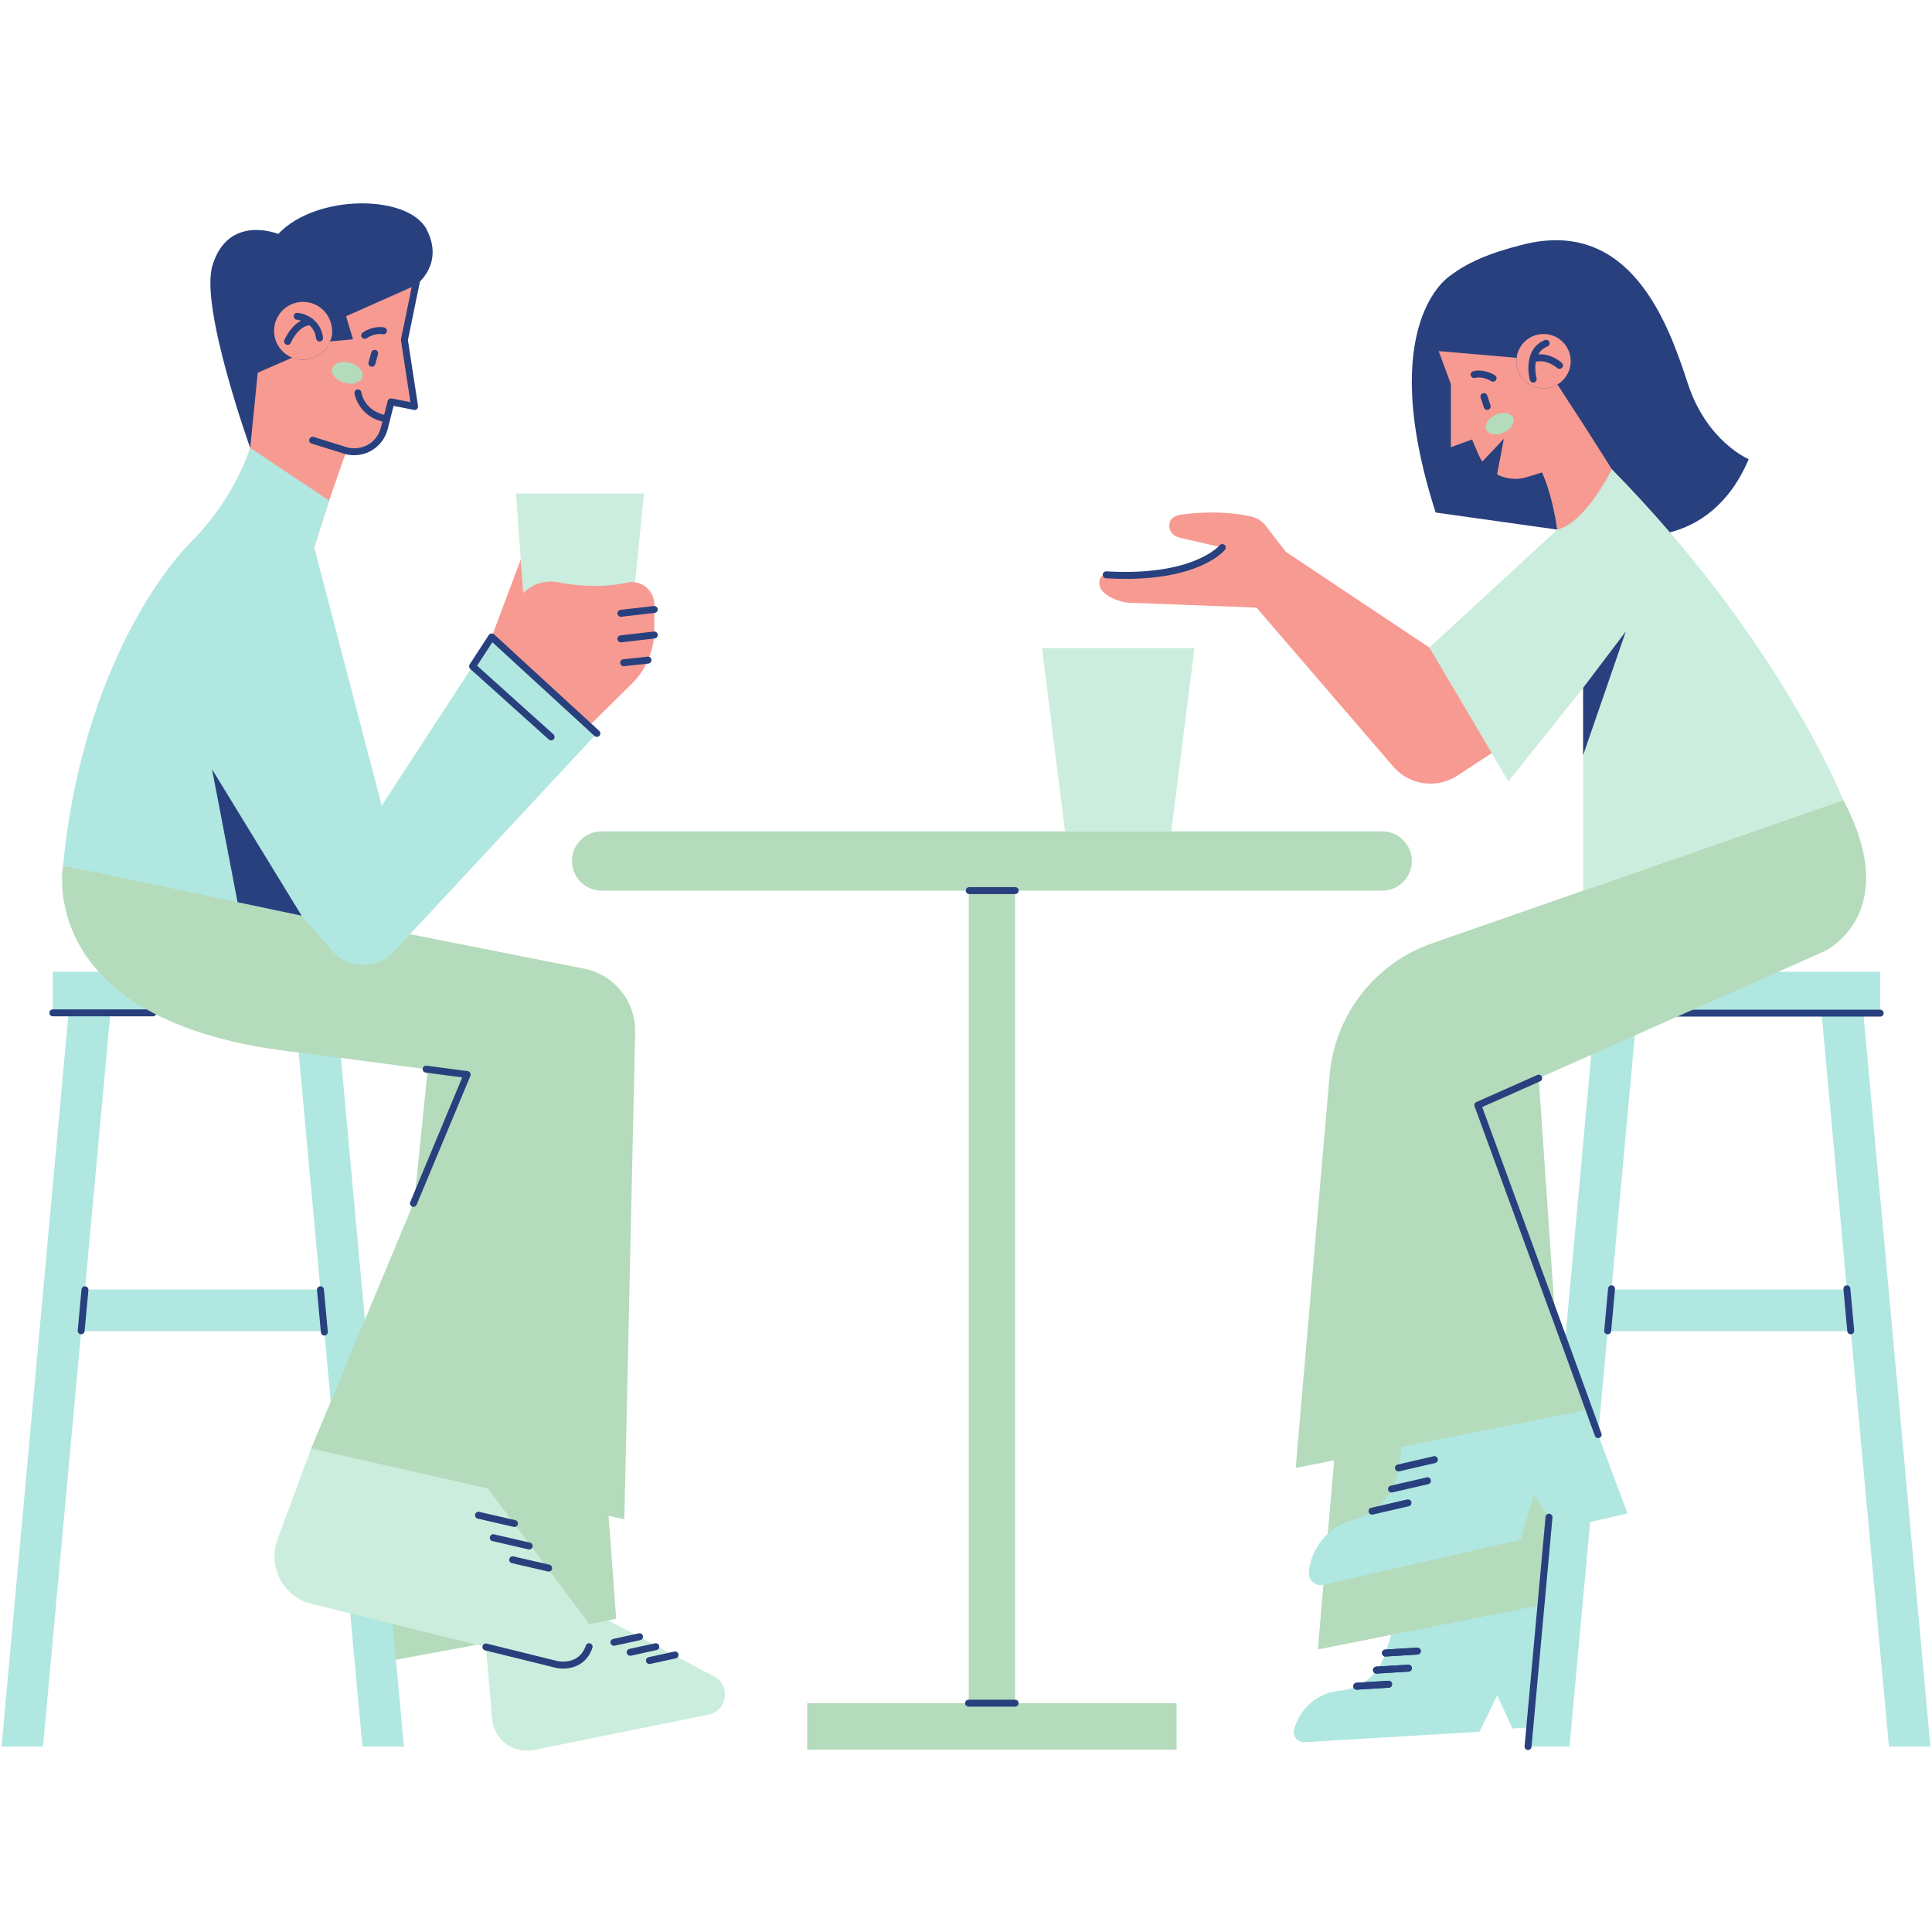 <?xml version="1.0" encoding="UTF-8"?>
<svg xmlns="http://www.w3.org/2000/svg" xmlns:xlink="http://www.w3.org/1999/xlink" width="375pt" height="375pt" viewBox="0 0 375 375" version="1.2">
<defs>
<clipPath id="clip1">
  <path d="M 94 311 L 141 311 L 141 339.75 L 94 339.75 Z M 94 311 "/>
</clipPath>
<clipPath id="clip2">
  <path d="M 56 192 L 79 192 L 79 339.75 L 56 339.75 Z M 56 192 "/>
</clipPath>
<clipPath id="clip3">
  <path d="M 353.156 192.219 L 374.688 192.219 L 374.688 339.57 L 353.156 339.57 Z M 353.156 192.219 "/>
</clipPath>
<clipPath id="clip4">
  <path d="M 296 192 L 319 192 L 319 339.75 L 296 339.75 Z M 296 192 "/>
</clipPath>
<clipPath id="clip5">
  <path d="M 0 192 L 22 192 L 22 339.75 L 0 339.75 Z M 0 192 "/>
</clipPath>
<clipPath id="clip6">
  <path d="M 156.523 330.586 L 229 330.586 L 229 339.75 L 156.523 339.75 Z M 156.523 330.586 "/>
</clipPath>
<clipPath id="clip7">
  <path d="M 295.691 293.746 L 301.977 293.746 L 301.977 339.75 L 295.691 339.75 Z M 295.691 293.746 "/>
</clipPath>
</defs>
<g id="surface1">
<path style=" stroke:none;fill-rule:nonzero;fill:rgb(69.019%,90.59%,88.239%);fill-opacity:1;" d="M 270.172 316.961 L 301.648 306.164 L 303.473 334.871 L 293.578 335.492 L 290.598 329.078 L 287.184 336.129 L 253.246 338.164 C 251.879 338.242 250.836 336.961 251.191 335.641 C 252.289 331.531 255.836 328.551 260.07 328.172 C 264.102 327.809 267.531 325.074 268.785 321.223 L 270.172 316.961 "/>
<path style=" stroke:none;fill-rule:nonzero;fill:rgb(70.589%,85.88%,73.329%);fill-opacity:1;" d="M 278.746 231.961 C 269.137 235.312 262.391 243.992 261.512 254.137 L 255.82 320.125 L 305.148 310.312 L 270.086 221.539 L 297.973 199.242 "/>
<path style=" stroke:none;fill-rule:nonzero;fill:rgb(15.689%,25.099%,49.409%);fill-opacity:1;" d="M 268.914 321.531 C 268.559 321.531 268.266 321.254 268.242 320.895 C 268.219 320.527 268.5 320.207 268.871 320.184 L 275.066 319.801 C 275.426 319.781 275.754 320.062 275.777 320.434 C 275.801 320.805 275.52 321.125 275.145 321.148 L 268.957 321.527 C 268.941 321.531 268.93 321.531 268.914 321.531 "/>
<path style=" stroke:none;fill-rule:nonzero;fill:rgb(15.689%,25.099%,49.409%);fill-opacity:1;" d="M 267.176 324.844 C 266.82 324.844 266.527 324.57 266.5 324.211 C 266.48 323.84 266.762 323.52 267.133 323.496 L 273.324 323.113 C 273.695 323.098 274.016 323.371 274.043 323.746 C 274.062 324.117 273.781 324.438 273.41 324.461 L 267.215 324.844 C 267.203 324.844 267.188 324.844 267.176 324.844 "/>
<path style=" stroke:none;fill-rule:nonzero;fill:rgb(15.689%,25.099%,49.409%);fill-opacity:1;" d="M 263.332 327.969 C 262.984 327.969 262.684 327.691 262.664 327.332 C 262.641 326.961 262.922 326.641 263.297 326.621 L 269.484 326.238 C 269.848 326.211 270.176 326.496 270.199 326.867 C 270.223 327.242 269.941 327.559 269.57 327.582 L 263.375 327.965 C 263.363 327.969 263.348 327.969 263.332 327.969 "/>
<path style=" stroke:none;fill-rule:nonzero;fill:rgb(70.589%,85.88%,73.329%);fill-opacity:1;" d="M 278.746 231.961 C 269.137 235.312 262.391 243.992 261.512 254.137 L 255.82 320.125 L 305.148 310.312 L 301.828 255.453 L 297.973 199.242 "/>
<path style=" stroke:none;fill-rule:nonzero;fill:rgb(15.689%,25.099%,49.409%);fill-opacity:1;" d="M 268.914 321.531 C 268.559 321.531 268.266 321.254 268.242 320.895 C 268.219 320.527 268.5 320.207 268.871 320.184 L 275.066 319.801 C 275.426 319.781 275.754 320.062 275.777 320.434 C 275.801 320.805 275.52 321.125 275.145 321.148 L 268.957 321.527 C 268.941 321.531 268.93 321.531 268.914 321.531 "/>
<path style=" stroke:none;fill-rule:nonzero;fill:rgb(15.689%,25.099%,49.409%);fill-opacity:1;" d="M 267.176 324.844 C 266.82 324.844 266.527 324.57 266.5 324.211 C 266.48 323.84 266.762 323.52 267.133 323.496 L 273.324 323.113 C 273.695 323.098 274.016 323.371 274.043 323.746 C 274.062 324.117 273.781 324.438 273.41 324.461 L 267.215 324.844 C 267.203 324.844 267.188 324.844 267.176 324.844 "/>
<path style=" stroke:none;fill-rule:nonzero;fill:rgb(15.689%,25.099%,49.409%);fill-opacity:1;" d="M 263.332 327.969 C 262.984 327.969 262.684 327.691 262.664 327.332 C 262.641 326.961 262.922 326.641 263.297 326.621 L 269.484 326.238 C 269.848 326.211 270.176 326.496 270.199 326.867 C 270.223 327.242 269.941 327.559 269.57 327.582 L 263.375 327.965 C 263.363 327.969 263.348 327.969 263.332 327.969 "/>
<g clip-path="url(#clip1)" clip-rule="nonzero">
<path style=" stroke:none;fill-rule:nonzero;fill:rgb(79.61%,92.94%,86.67%);fill-opacity:1;" d="M 94.113 317.441 L 95.527 333.66 C 95.875 337.664 99.633 340.473 103.57 339.68 L 137.508 332.812 C 141.18 332.07 141.891 327.133 138.586 325.379 L 112.184 311.406 L 94.113 317.441 "/>
</g>
<path style=" stroke:none;fill-rule:nonzero;fill:rgb(15.689%,25.099%,49.409%);fill-opacity:1;" d="M 119.156 319.449 C 118.848 319.449 118.57 319.234 118.5 318.918 C 118.422 318.555 118.652 318.195 119.016 318.117 L 123.992 317.031 C 124.352 316.949 124.715 317.184 124.793 317.547 C 124.871 317.91 124.645 318.27 124.277 318.348 L 119.301 319.43 C 119.258 319.441 119.207 319.449 119.156 319.449 "/>
<path style=" stroke:none;fill-rule:nonzero;fill:rgb(15.689%,25.099%,49.409%);fill-opacity:1;" d="M 122.32 321.383 C 122.012 321.383 121.73 321.168 121.66 320.852 C 121.586 320.488 121.816 320.129 122.176 320.051 L 127.152 318.965 C 127.516 318.883 127.875 319.117 127.953 319.48 C 128.035 319.844 127.805 320.203 127.438 320.281 L 122.465 321.367 C 122.414 321.379 122.367 321.383 122.32 321.383 "/>
<path style=" stroke:none;fill-rule:nonzero;fill:rgb(15.689%,25.099%,49.409%);fill-opacity:1;" d="M 126.051 322.992 C 125.742 322.992 125.461 322.773 125.395 322.461 C 125.312 322.094 125.543 321.738 125.91 321.656 L 130.883 320.57 C 131.246 320.488 131.605 320.723 131.688 321.086 C 131.766 321.449 131.535 321.809 131.172 321.887 L 126.191 322.973 C 126.148 322.984 126.098 322.992 126.051 322.992 "/>
<path style=" stroke:none;fill-rule:nonzero;fill:rgb(70.589%,85.88%,73.329%);fill-opacity:1;" d="M 71.301 323.18 L 119.602 314.23 L 114.758 248.742 L 104.801 201.965 L 84.02 197.68 "/>
<path style=" stroke:none;fill-rule:nonzero;fill:rgb(69.019%,90.59%,88.239%);fill-opacity:1;" d="M 58.543 196.703 L 10.254 196.703 L 10.254 188.617 L 58.543 188.617 L 58.543 196.703 "/>
<g clip-path="url(#clip2)" clip-rule="nonzero">
<path style=" stroke:none;fill-rule:nonzero;fill:rgb(69.019%,90.59%,88.239%);fill-opacity:1;" d="M 70.348 339.004 L 78.395 339.004 L 64.98 192.293 L 56.934 193.031 L 70.348 339.004 "/>
</g>
<path style=" stroke:none;fill-rule:nonzero;fill:rgb(69.019%,90.59%,88.239%);fill-opacity:1;" d="M 63.273 258.379 L 14.984 258.379 L 14.984 250.293 L 63.273 250.293 L 63.273 258.379 "/>
<path style=" stroke:none;fill-rule:nonzero;fill:rgb(69.019%,90.59%,88.239%);fill-opacity:1;" d="M 364.949 196.703 L 306.551 196.703 L 306.551 188.617 L 364.949 188.617 L 364.949 196.703 "/>
<g clip-path="url(#clip3)" clip-rule="nonzero">
<path style=" stroke:none;fill-rule:nonzero;fill:rgb(69.019%,90.59%,88.239%);fill-opacity:1;" d="M 366.641 339.004 L 374.688 339.004 L 361.277 192.293 L 353.23 193.031 L 366.641 339.004 "/>
</g>
<path style=" stroke:none;fill-rule:nonzero;fill:rgb(69.019%,90.59%,88.239%);fill-opacity:1;" d="M 359.57 258.379 L 311.281 258.379 L 311.281 250.293 L 359.57 250.293 L 359.57 258.379 "/>
<g clip-path="url(#clip4)" clip-rule="nonzero">
<path style=" stroke:none;fill-rule:nonzero;fill:rgb(69.019%,90.59%,88.239%);fill-opacity:1;" d="M 304.641 339.004 L 296.594 339.004 L 310 192.293 L 318.047 193.031 L 304.641 339.004 "/>
</g>
<g clip-path="url(#clip5)" clip-rule="nonzero">
<path style=" stroke:none;fill-rule:nonzero;fill:rgb(69.019%,90.59%,88.239%);fill-opacity:1;" d="M 8.344 339.004 L 0.297 339.004 L 13.703 192.293 L 21.754 193.031 L 8.344 339.004 "/>
</g>
<path style=" stroke:none;fill-rule:nonzero;fill:rgb(15.689%,25.099%,49.409%);fill-opacity:1;" d="M 29.695 197.27 L 10.254 197.27 C 9.883 197.27 9.582 196.969 9.582 196.594 C 9.582 196.223 9.883 195.922 10.254 195.922 L 29.695 195.922 C 30.066 195.922 30.367 196.223 30.367 196.594 C 30.367 196.969 30.066 197.27 29.695 197.27 "/>
<path style=" stroke:none;fill-rule:nonzero;fill:rgb(15.689%,25.099%,49.409%);fill-opacity:1;" d="M 62.953 259.223 C 62.609 259.223 62.316 258.961 62.285 258.609 L 61.531 250.391 C 61.496 250.023 61.77 249.695 62.137 249.66 C 62.508 249.625 62.836 249.898 62.871 250.27 L 63.625 258.484 C 63.66 258.859 63.387 259.184 63.016 259.219 C 62.996 259.223 62.977 259.223 62.953 259.223 "/>
<path style=" stroke:none;fill-rule:nonzero;fill:rgb(15.689%,25.099%,49.409%);fill-opacity:1;" d="M 15.758 258.977 C 15.734 258.977 15.715 258.977 15.695 258.973 C 15.324 258.941 15.051 258.613 15.086 258.242 L 15.816 250.285 C 15.852 249.91 16.176 249.637 16.551 249.672 C 16.922 249.707 17.191 250.035 17.16 250.406 L 16.426 258.367 C 16.395 258.715 16.102 258.977 15.758 258.977 "/>
<path style=" stroke:none;fill-rule:nonzero;fill:rgb(15.689%,25.099%,49.409%);fill-opacity:1;" d="M 364.949 197.324 L 323.25 197.324 C 322.879 197.324 322.578 197.023 322.578 196.652 C 322.578 196.281 322.879 195.977 323.25 195.977 L 364.949 195.977 C 365.32 195.977 365.621 196.281 365.621 196.652 C 365.621 197.023 365.32 197.324 364.949 197.324 "/>
<path style=" stroke:none;fill-rule:nonzero;fill:rgb(15.689%,25.099%,49.409%);fill-opacity:1;" d="M 359.227 258.988 C 358.883 258.988 358.59 258.723 358.555 258.375 L 357.809 250.219 C 357.773 249.848 358.047 249.523 358.418 249.488 C 358.781 249.453 359.113 249.727 359.148 250.098 L 359.898 258.254 C 359.934 258.621 359.66 258.953 359.289 258.984 C 359.27 258.988 359.246 258.988 359.227 258.988 "/>
<path style=" stroke:none;fill-rule:nonzero;fill:rgb(15.689%,25.099%,49.409%);fill-opacity:1;" d="M 312.055 258.988 C 312.031 258.988 312.012 258.988 311.988 258.984 C 311.617 258.953 311.344 258.621 311.379 258.254 L 312.129 250.098 C 312.16 249.727 312.496 249.453 312.859 249.488 C 313.23 249.523 313.504 249.848 313.469 250.219 L 312.723 258.375 C 312.688 258.723 312.398 258.988 312.055 258.988 "/>
<path style=" stroke:none;fill-rule:nonzero;fill:rgb(79.61%,92.94%,86.67%);fill-opacity:1;" d="M 101.566 115.117 L 100.16 95.812 L 124.984 95.812 L 122.121 124.754 L 100.977 123.52 L 101.566 115.117 "/>
<path style=" stroke:none;fill-rule:nonzero;fill:rgb(15.689%,25.099%,49.409%);fill-opacity:1;" d="M 278.66 99.48 L 302.266 102.797 L 299.762 78.043 L 304.332 81.191 L 314.816 103.75 C 314.816 103.75 331.641 107.469 339.422 89.121 C 339.422 89.121 331.293 85.762 327.582 74.379 C 323.867 63.004 316.586 42.188 295.621 47.469 C 288.727 49.203 284.754 51.047 281.465 53.527 C 281.465 53.527 266.805 62.582 278.66 99.48 "/>
<path style=" stroke:none;fill-rule:nonzero;fill:rgb(15.689%,25.099%,49.409%);fill-opacity:1;" d="M 48.562 86.934 L 80.668 55.383 C 80.668 55.383 86.32 51.449 82.844 44.594 C 79.363 37.734 61.469 37.531 54.004 45.41 C 54.004 45.41 44.207 41.414 41.211 51.641 C 38.828 59.781 48.562 86.934 48.562 86.934 "/>
<path style=" stroke:none;fill-rule:nonzero;fill:rgb(96.86%,60.39%,56.859%);fill-opacity:1;" d="M 304.871 70.094 C 304.871 72.027 303.836 73.707 302.297 74.633 C 301.508 75.105 300.586 75.371 299.598 75.371 C 296.691 75.371 294.332 73.012 294.332 70.094 C 294.332 69.879 294.344 69.664 294.371 69.457 C 294.688 66.848 296.914 64.828 299.598 64.828 C 302.512 64.828 304.871 67.188 304.871 70.094 "/>
<path style=" stroke:none;fill-rule:nonzero;fill:rgb(70.589%,85.88%,73.329%);fill-opacity:1;" d="M 293.703 81.066 C 294.133 82.023 293.309 83.324 291.867 83.969 C 290.43 84.613 288.914 84.363 288.488 83.406 C 288.059 82.449 288.879 81.152 290.32 80.504 C 291.762 79.859 293.273 80.113 293.703 81.066 "/>
<path style=" stroke:none;fill-rule:nonzero;fill:rgb(96.86%,60.39%,56.859%);fill-opacity:1;" d="M 277.441 125.688 L 249.566 107.094 L 245.965 102.441 C 245.285 101.379 244.234 100.605 243.004 100.309 C 240.598 99.723 236.023 99.035 229.438 99.859 C 228.066 100.031 226.969 100.621 226.969 101.996 L 226.969 102.055 C 226.969 103.383 227.945 104.141 229.23 104.434 L 237.246 106.273 C 237.246 106.273 234.504 109.652 226.262 111.133 C 224.496 111.453 217.855 111.762 214.711 111.57 C 213.371 111.484 213.137 113.066 213.555 114.059 C 214.066 115.434 217.043 117.035 219.695 117 L 243.883 117.938 L 270.551 148.93 C 273.699 152.445 278.945 153.129 282.891 150.543 L 294.332 143.031 L 277.441 125.688 "/>
<path style=" stroke:none;fill-rule:nonzero;fill:rgb(96.86%,60.39%,56.859%);fill-opacity:1;" d="M 95.441 123.625 L 101.086 108.582 L 101.566 115.117 C 103.312 113.328 105.836 112.547 108.293 113.023 C 111.578 113.66 116.617 114.199 121.742 113.082 C 124.441 112.488 126.996 114.559 126.996 117.328 L 126.996 122.262 C 126.996 126.207 125.414 129.984 122.605 132.75 L 114.293 140.93 L 98.48 139.418 L 95.441 123.625 "/>
<path style=" stroke:none;fill-rule:nonzero;fill:rgb(96.86%,60.39%,56.859%);fill-opacity:1;" d="M 80.477 78.906 L 75.898 78 L 75.043 81.305 C 74.109 84.934 70.871 87.414 67.242 87.496 L 63.883 97.156 L 60.984 106.211 L 55.984 104.137 L 47.617 111.531 L 48.566 86.938 L 50.023 72.34 L 56.711 69.43 C 57.617 69.793 58.633 69.93 59.676 69.77 C 62.738 69.301 64.836 66.434 64.367 63.363 C 64.332 63.129 64.289 62.902 64.227 62.691 L 80.668 55.383 L 78.492 65.984 L 80.477 78.906 "/>
<path style=" stroke:none;fill-rule:nonzero;fill:rgb(96.86%,60.39%,56.859%);fill-opacity:1;" d="M 53.262 65.062 C 53.574 67.094 54.938 68.703 56.707 69.43 C 57.617 69.793 58.633 69.93 59.672 69.773 C 62.734 69.301 64.84 66.43 64.371 63.359 C 64.336 63.129 64.285 62.902 64.227 62.691 C 63.469 59.996 60.801 58.223 57.969 58.656 C 54.902 59.129 52.793 62 53.262 65.062 "/>
<path style=" stroke:none;fill-rule:nonzero;fill:rgb(70.589%,85.88%,73.329%);fill-opacity:1;" d="M 64.484 71.543 C 64.188 72.621 65.262 73.859 66.883 74.309 C 68.508 74.758 70.062 74.242 70.359 73.168 C 70.656 72.094 69.582 70.852 67.957 70.406 C 66.34 69.957 64.781 70.469 64.484 71.543 "/>
<path style=" stroke:none;fill-rule:nonzero;fill:rgb(15.689%,25.099%,49.409%);fill-opacity:1;" d="M 64.227 62.691 C 64.227 62.691 64.98 64.695 64.043 66.266 L 68.523 65.859 L 65.688 56.516 L 64.227 62.691 "/>
<path style=" stroke:none;fill-rule:nonzero;fill:rgb(96.86%,60.39%,56.859%);fill-opacity:1;" d="M 312.867 91.078 L 307.594 82.781 L 302.297 74.633 C 301.508 75.105 300.586 75.371 299.598 75.371 C 296.691 75.371 294.332 73.012 294.332 70.094 C 294.332 69.879 294.344 69.664 294.371 69.457 L 279.242 68.145 L 281.609 74.539 L 281.609 86.797 L 285.719 85.309 L 286.984 88.246 C 287.188 88.727 287.438 89.172 287.719 89.586 L 291.902 85.16 L 290.578 92.086 C 292.332 92.984 294.414 93.223 296.422 92.598 L 299.305 91.699 C 303.027 100.027 303.031 112.375 303.031 112.375 L 304.012 116.93 L 316.703 112.375 L 312.867 91.078 "/>
<path style=" stroke:none;fill-rule:nonzero;fill:rgb(70.589%,85.88%,73.329%);fill-opacity:1;" d="M 293.703 81.066 C 294.133 82.023 293.309 83.324 291.867 83.969 C 290.43 84.613 288.914 84.363 288.488 83.406 C 288.059 82.449 288.879 81.152 290.32 80.504 C 291.762 79.859 293.273 80.113 293.703 81.066 "/>
<path style=" stroke:none;fill-rule:nonzero;fill:rgb(15.689%,25.099%,49.409%);fill-opacity:1;" d="M 70.781 65.773 C 70.574 65.773 70.367 65.676 70.234 65.492 C 70.02 65.191 70.086 64.773 70.387 64.559 C 70.465 64.496 72.375 63.145 74.551 63.555 C 74.914 63.621 75.156 63.973 75.086 64.34 C 75.02 64.703 74.668 64.945 74.301 64.875 C 72.699 64.578 71.188 65.637 71.176 65.648 C 71.055 65.734 70.918 65.773 70.781 65.773 "/>
<path style=" stroke:none;fill-rule:nonzero;fill:rgb(15.689%,25.099%,49.409%);fill-opacity:1;" d="M 62.035 66.289 C 61.703 66.289 61.41 66.043 61.367 65.699 C 60.93 62.387 57.758 62.074 57.621 62.066 C 57.25 62.031 56.977 61.707 57.008 61.336 C 57.039 60.965 57.367 60.695 57.73 60.723 C 59.246 60.84 62.238 62 62.703 65.527 C 62.75 65.895 62.492 66.23 62.121 66.281 C 62.094 66.285 62.062 66.289 62.035 66.289 "/>
<path style=" stroke:none;fill-rule:nonzero;fill:rgb(15.689%,25.099%,49.409%);fill-opacity:1;" d="M 55.82 66.941 C 55.734 66.941 55.645 66.922 55.559 66.887 C 55.219 66.742 55.055 66.352 55.199 66.008 C 55.27 65.836 57 61.805 60.281 61.773 C 60.285 61.773 60.285 61.773 60.289 61.773 C 60.656 61.773 60.957 62.07 60.961 62.441 C 60.965 62.812 60.668 63.117 60.297 63.121 C 57.898 63.145 56.453 66.496 56.441 66.531 C 56.332 66.785 56.082 66.941 55.82 66.941 "/>
<path style=" stroke:none;fill-rule:nonzero;fill:rgb(79.61%,92.94%,86.67%);fill-opacity:1;" d="M 60.402 281.148 L 53.867 298.824 C 51.906 304.129 54.996 309.961 60.484 311.32 L 107.789 323.004 C 112.902 324.27 116.781 318.414 113.621 314.191 L 88.434 280.535 L 60.402 281.148 "/>
<path style=" stroke:none;fill-rule:nonzero;fill:rgb(69.019%,90.59%,88.239%);fill-opacity:1;" d="M 272.133 280.25 L 307.629 271.555 L 315.891 293.762 L 302.316 296.906 L 297.707 290.168 L 295.152 298.848 L 256.879 307.621 C 255.332 307.977 253.902 306.711 254.055 305.141 C 254.527 300.25 258 296.18 262.75 294.941 C 267.277 293.762 270.664 289.996 271.363 285.367 L 272.133 280.25 "/>
<path style=" stroke:none;fill-rule:nonzero;fill:rgb(70.589%,85.88%,73.329%);fill-opacity:1;" d="M 12.238 167.988 C 12.238 167.988 6.398 198.82 58.203 204.301 L 90.684 208.57 L 60.402 281.148 L 121.184 294.91 L 123.281 200.367 C 123.414 194.383 119.23 189.172 113.363 188.012 L 12.238 167.988 "/>
<path style=" stroke:none;fill-rule:nonzero;fill:rgb(70.589%,85.88%,73.329%);fill-opacity:1;" d="M 251.496 284.926 L 308.469 273.59 L 286.848 214.52 L 354.117 184.637 C 354.117 184.637 369.57 177.508 357.777 155.281 C 345.984 133.055 357.777 155.281 357.777 155.281 L 277.977 183.09 C 266.875 186.957 259.082 196.988 258.074 208.703 L 251.496 284.926 "/>
<path style=" stroke:none;fill-rule:nonzero;fill:rgb(69.019%,90.59%,88.239%);fill-opacity:1;" d="M 48.562 86.934 C 48.562 86.934 45.547 96.688 37.426 104.816 C 29.301 112.945 15.492 134.316 12.238 167.988 L 58.543 177.734 L 64.367 184.449 C 67.789 188.398 73.992 188.168 77.113 183.977 L 115.852 142.355 L 95.441 123.625 L 74.094 156.371 L 60.98 106.211 L 63.879 97.152 L 48.562 86.934 "/>
<path style=" stroke:none;fill-rule:nonzero;fill:rgb(79.61%,92.94%,86.67%);fill-opacity:1;" d="M 277.441 125.688 L 292.781 151.648 L 307.285 133.504 L 307.285 172.867 L 357.777 155.281 C 357.777 155.281 345.504 124.293 312.867 91.078 C 312.867 91.078 307.844 101.406 302.266 102.797 L 277.441 125.688 "/>
<path style=" stroke:none;fill-rule:nonzero;fill:rgb(15.689%,25.099%,49.409%);fill-opacity:1;" d="M 58.543 177.734 L 41.152 149.305 L 46.113 175.117 Z M 58.543 177.734 "/>
<path style=" stroke:none;fill-rule:nonzero;fill:rgb(15.689%,25.099%,49.409%);fill-opacity:1;" d="M 307.285 133.504 L 315.566 122.566 L 307.285 146.586 Z M 307.285 133.504 "/>
<path style=" stroke:none;fill-rule:nonzero;fill:rgb(15.689%,25.099%,49.409%);fill-opacity:1;" d="M 68.75 88.359 C 68.195 88.359 67.629 88.289 67.074 88.148 L 60.488 86.102 C 60.133 85.992 59.934 85.613 60.043 85.258 C 60.156 84.902 60.531 84.707 60.887 84.816 L 67.441 86.852 C 68.801 87.199 70.246 86.992 71.48 86.258 C 72.715 85.523 73.59 84.355 73.941 82.961 L 75.242 77.836 C 75.336 77.488 75.684 77.27 76.027 77.336 L 79.664 78.059 L 77.828 66.086 C 77.812 66.012 77.816 65.93 77.832 65.852 L 80.215 54.25 C 80.289 53.883 80.652 53.652 81.012 53.723 C 81.375 53.801 81.609 54.152 81.535 54.52 L 79.176 66.004 L 81.141 78.805 C 81.176 79.02 81.102 79.242 80.941 79.391 C 80.785 79.543 80.562 79.609 80.348 79.566 L 76.395 78.781 L 75.246 83.293 C 74.805 85.035 73.715 86.5 72.168 87.414 C 71.117 88.039 69.945 88.359 68.75 88.359 "/>
<path style=" stroke:none;fill-rule:nonzero;fill:rgb(15.689%,25.099%,49.409%);fill-opacity:1;" d="M 106.973 143.711 C 106.812 143.711 106.652 143.652 106.523 143.539 L 91.273 129.832 C 91.027 129.605 90.977 129.238 91.16 128.961 L 94.875 123.258 C 94.984 123.094 95.16 122.984 95.359 122.957 C 95.555 122.934 95.75 122.992 95.898 123.129 L 116.305 141.859 C 116.578 142.109 116.598 142.535 116.344 142.812 C 116.098 143.086 115.668 143.105 115.395 142.852 L 95.57 124.66 L 92.605 129.211 L 107.422 142.535 C 107.699 142.785 107.719 143.211 107.477 143.488 C 107.34 143.633 107.156 143.711 106.973 143.711 "/>
<path style=" stroke:none;fill-rule:nonzero;fill:rgb(15.689%,25.099%,49.409%);fill-opacity:1;" d="M 120.508 119.715 C 120.172 119.715 119.879 119.461 119.84 119.117 C 119.797 118.75 120.062 118.418 120.43 118.375 L 126.918 117.625 C 127.281 117.578 127.621 117.844 127.668 118.219 C 127.707 118.586 127.441 118.918 127.074 118.961 L 120.586 119.711 C 120.562 119.715 120.531 119.715 120.508 119.715 "/>
<path style=" stroke:none;fill-rule:nonzero;fill:rgb(15.689%,25.099%,49.409%);fill-opacity:1;" d="M 120.508 124.676 C 120.172 124.676 119.879 124.422 119.84 124.078 C 119.797 123.711 120.062 123.375 120.43 123.332 L 126.918 122.578 C 127.281 122.539 127.621 122.805 127.668 123.172 C 127.707 123.543 127.441 123.879 127.074 123.922 L 120.586 124.672 C 120.562 124.676 120.531 124.676 120.508 124.676 "/>
<path style=" stroke:none;fill-rule:nonzero;fill:rgb(15.689%,25.099%,49.409%);fill-opacity:1;" d="M 121.047 129.316 C 120.711 129.316 120.422 129.059 120.383 128.715 C 120.34 128.344 120.609 128.012 120.977 127.969 L 125.711 127.457 C 126.078 127.414 126.41 127.684 126.453 128.055 C 126.492 128.422 126.227 128.758 125.852 128.797 L 121.121 129.312 C 121.102 129.316 121.074 129.316 121.047 129.316 "/>
<path style=" stroke:none;fill-rule:nonzero;fill:rgb(15.689%,25.099%,49.409%);fill-opacity:1;" d="M 99.855 296.391 C 99.809 296.391 99.758 296.387 99.707 296.371 L 92.723 294.762 C 92.363 294.676 92.133 294.316 92.219 293.949 C 92.301 293.59 92.664 293.363 93.023 293.449 L 100.008 295.059 C 100.371 295.145 100.598 295.508 100.512 295.867 C 100.441 296.18 100.164 296.391 99.855 296.391 "/>
<path style=" stroke:none;fill-rule:nonzero;fill:rgb(15.689%,25.099%,49.409%);fill-opacity:1;" d="M 102.719 300.754 C 102.672 300.754 102.617 300.75 102.566 300.734 L 95.586 299.125 C 95.223 299.039 94.996 298.68 95.082 298.316 C 95.164 297.953 95.527 297.723 95.887 297.812 L 102.871 299.422 C 103.23 299.508 103.461 299.867 103.375 300.23 C 103.305 300.543 103.023 300.754 102.719 300.754 "/>
<path style=" stroke:none;fill-rule:nonzero;fill:rgb(15.689%,25.099%,49.409%);fill-opacity:1;" d="M 106.5 305.043 C 106.449 305.043 106.398 305.035 106.348 305.023 L 99.367 303.41 C 99.004 303.328 98.777 302.965 98.859 302.602 C 98.945 302.242 99.305 302.008 99.668 302.098 L 106.652 303.711 C 107.012 303.793 107.238 304.156 107.156 304.52 C 107.086 304.832 106.809 305.043 106.5 305.043 "/>
<path style=" stroke:none;fill-rule:nonzero;fill:rgb(15.689%,25.099%,49.409%);fill-opacity:1;" d="M 271.438 285.598 C 271.129 285.598 270.852 285.387 270.785 285.074 C 270.699 284.715 270.922 284.352 271.285 284.27 L 278.27 282.656 C 278.625 282.57 278.992 282.797 279.078 283.16 C 279.16 283.523 278.934 283.887 278.574 283.969 L 271.59 285.582 C 271.539 285.594 271.488 285.598 271.438 285.598 "/>
<path style=" stroke:none;fill-rule:nonzero;fill:rgb(15.689%,25.099%,49.409%);fill-opacity:1;" d="M 270.086 289.703 C 269.781 289.703 269.504 289.492 269.43 289.18 C 269.344 288.82 269.574 288.457 269.934 288.375 L 276.918 286.762 C 277.273 286.676 277.641 286.902 277.723 287.27 C 277.809 287.629 277.582 287.992 277.223 288.074 L 270.238 289.688 C 270.188 289.699 270.137 289.703 270.086 289.703 "/>
<path style=" stroke:none;fill-rule:nonzero;fill:rgb(15.689%,25.099%,49.409%);fill-opacity:1;" d="M 266.305 293.992 C 266 293.992 265.723 293.781 265.648 293.469 C 265.562 293.109 265.793 292.742 266.152 292.664 L 273.137 291.047 C 273.496 290.965 273.859 291.188 273.941 291.555 C 274.027 291.914 273.805 292.277 273.438 292.359 L 266.457 293.977 C 266.406 293.984 266.355 293.992 266.305 293.992 "/>
<path style=" stroke:none;fill-rule:nonzero;fill:rgb(15.689%,25.099%,49.409%);fill-opacity:1;" d="M 72.18 71.184 C 72.121 71.184 72.059 71.176 72 71.16 C 71.641 71.059 71.43 70.684 71.531 70.328 L 72.074 68.398 C 72.172 68.043 72.547 67.832 72.902 67.934 C 73.258 68.031 73.469 68.402 73.367 68.766 L 72.828 70.691 C 72.746 70.992 72.477 71.184 72.18 71.184 "/>
<path style=" stroke:none;fill-rule:nonzero;fill:rgb(15.689%,25.099%,49.409%);fill-opacity:1;" d="M 75.047 81.98 C 75.008 81.98 74.969 81.977 74.934 81.969 C 69.531 81.059 68.812 76.41 68.805 76.359 C 68.75 75.992 69.008 75.652 69.375 75.598 C 69.742 75.551 70.086 75.801 70.137 76.172 C 70.164 76.34 70.762 79.902 75.156 80.641 C 75.523 80.703 75.77 81.051 75.711 81.418 C 75.652 81.746 75.371 81.98 75.047 81.98 "/>
<path style=" stroke:none;fill-rule:nonzero;fill:rgb(15.689%,25.099%,49.409%);fill-opacity:1;" d="M 297.594 74.266 C 297.293 74.266 297.02 74.066 296.945 73.762 C 296.395 71.68 296.297 67.367 299.867 66 C 300.219 65.867 300.605 66.043 300.738 66.391 C 300.871 66.738 300.695 67.125 300.348 67.258 C 297.016 68.535 298.191 73.223 298.246 73.418 C 298.34 73.781 298.125 74.148 297.766 74.242 C 297.707 74.258 297.648 74.266 297.594 74.266 "/>
<path style=" stroke:none;fill-rule:nonzero;fill:rgb(15.689%,25.099%,49.409%);fill-opacity:1;" d="M 302.699 71.602 C 302.539 71.602 302.375 71.543 302.246 71.426 C 302.227 71.406 300.117 69.539 297.844 70.301 C 297.488 70.418 297.113 70.227 296.992 69.871 C 296.879 69.52 297.066 69.137 297.422 69.02 C 300.449 68.012 303.043 70.328 303.152 70.43 C 303.426 70.68 303.445 71.102 303.199 71.379 C 303.062 71.527 302.883 71.602 302.699 71.602 "/>
<path style=" stroke:none;fill-rule:nonzero;fill:rgb(15.689%,25.099%,49.409%);fill-opacity:1;" d="M 289.805 74.086 C 289.68 74.086 289.555 74.051 289.441 73.977 C 289.426 73.965 287.871 72.977 286.281 73.352 C 285.922 73.438 285.559 73.215 285.473 72.852 C 285.387 72.488 285.613 72.129 285.973 72.039 C 288.129 71.535 290.094 72.793 290.18 72.848 C 290.488 73.055 290.574 73.473 290.371 73.781 C 290.242 73.977 290.027 74.086 289.805 74.086 "/>
<path style=" stroke:none;fill-rule:nonzero;fill:rgb(15.689%,25.099%,49.409%);fill-opacity:1;" d="M 288.664 79.555 C 288.379 79.555 288.117 79.375 288.02 79.09 L 287.395 77.191 C 287.277 76.836 287.469 76.453 287.82 76.34 C 288.172 76.219 288.555 76.414 288.672 76.766 L 289.301 78.664 C 289.418 79.02 289.227 79.402 288.875 79.52 C 288.805 79.543 288.734 79.555 288.664 79.555 "/>
<path style=" stroke:none;fill-rule:nonzero;fill:rgb(70.589%,85.88%,73.329%);fill-opacity:1;" d="M 197.02 335.094 L 188.039 335.094 L 188.039 167.117 L 197.02 167.117 L 197.02 335.094 "/>
<g clip-path="url(#clip6)" clip-rule="nonzero">
<path style=" stroke:none;fill-rule:nonzero;fill:rgb(70.589%,85.88%,73.329%);fill-opacity:1;" d="M 228.379 339.586 L 156.68 339.586 L 156.68 330.598 L 228.379 330.598 L 228.379 339.586 "/>
</g>
<path style=" stroke:none;fill-rule:nonzero;fill:rgb(70.589%,85.88%,73.329%);fill-opacity:1;" d="M 268.289 172.867 L 116.77 172.867 C 113.594 172.867 111.023 170.293 111.023 167.117 C 111.023 163.945 113.594 161.371 116.77 161.371 L 268.289 161.371 C 271.461 161.371 274.031 163.945 274.031 167.117 C 274.031 170.293 271.461 172.867 268.289 172.867 "/>
<path style=" stroke:none;fill-rule:nonzero;fill:rgb(15.689%,25.099%,49.409%);fill-opacity:1;" d="M 197.055 173.539 L 188.133 173.539 C 187.758 173.539 187.457 173.238 187.457 172.867 C 187.457 172.496 187.758 172.191 188.133 172.191 L 197.055 172.191 C 197.426 172.191 197.727 172.496 197.727 172.867 C 197.727 173.238 197.426 173.539 197.055 173.539 "/>
<path style=" stroke:none;fill-rule:nonzero;fill:rgb(15.689%,25.099%,49.409%);fill-opacity:1;" d="M 197.031 331.258 L 187.996 331.258 C 187.625 331.258 187.324 330.957 187.324 330.586 C 187.324 330.215 187.625 329.91 187.996 329.91 L 197.031 329.91 C 197.406 329.91 197.707 330.215 197.707 330.586 C 197.707 330.957 197.406 331.258 197.031 331.258 "/>
<path style=" stroke:none;fill-rule:nonzero;fill:rgb(15.689%,25.099%,49.409%);fill-opacity:1;" d="M 310.199 279.141 C 309.926 279.141 309.664 278.969 309.566 278.695 L 303.117 260.926 L 286.215 214.75 C 286.094 214.418 286.25 214.047 286.574 213.902 L 298.387 208.656 C 298.73 208.504 299.125 208.66 299.277 209 C 299.426 209.34 299.273 209.734 298.934 209.887 L 287.695 214.879 L 304.383 260.465 L 310.832 278.234 C 310.957 278.586 310.781 278.973 310.43 279.098 C 310.352 279.125 310.273 279.141 310.199 279.141 "/>
<path style=" stroke:none;fill-rule:nonzero;fill:rgb(15.689%,25.099%,49.409%);fill-opacity:1;" d="M 218.484 112.359 C 217.281 112.359 216.012 112.32 214.672 112.242 C 214.301 112.223 214.016 111.898 214.039 111.531 C 214.059 111.16 214.406 110.879 214.75 110.895 C 231.605 111.891 236.672 105.91 236.723 105.852 C 236.957 105.562 237.379 105.52 237.668 105.75 C 237.957 105.98 238.004 106.402 237.773 106.695 C 237.574 106.945 233.086 112.359 218.484 112.359 "/>
<path style=" stroke:none;fill-rule:nonzero;fill:rgb(15.689%,25.099%,49.409%);fill-opacity:1;" d="M 80.25 234.242 C 80.164 234.242 80.078 234.227 79.992 234.191 C 79.648 234.047 79.488 233.656 79.633 233.309 L 89.723 209.121 L 82.617 208.188 C 82.25 208.141 81.992 207.801 82.039 207.434 C 82.09 207.066 82.426 206.797 82.793 206.855 L 90.77 207.898 C 90.977 207.93 91.164 208.051 91.266 208.234 C 91.371 208.418 91.383 208.633 91.305 208.832 L 80.871 233.828 C 80.766 234.086 80.516 234.242 80.25 234.242 "/>
<path style=" stroke:none;fill-rule:nonzero;fill:rgb(15.689%,25.099%,49.409%);fill-opacity:1;" d="M 109.32 323.871 C 108.672 323.871 108.078 323.785 107.613 323.656 L 94.148 320.332 C 93.785 320.238 93.566 319.879 93.656 319.512 C 93.742 319.152 94.113 318.938 94.469 319.02 L 107.949 322.352 C 108.137 322.402 112.32 323.457 113.711 319.402 C 113.832 319.051 114.215 318.863 114.566 318.984 C 114.918 319.105 115.105 319.492 114.984 319.844 C 113.898 323.023 111.336 323.871 109.32 323.871 "/>
<g clip-path="url(#clip7)" clip-rule="nonzero">
<path style=" stroke:none;fill-rule:nonzero;fill:rgb(15.689%,25.099%,49.409%);fill-opacity:1;" d="M 296.594 339.68 C 296.57 339.68 296.551 339.676 296.531 339.676 C 296.16 339.641 295.887 339.312 295.918 338.941 L 299.992 294.426 C 300.023 294.055 300.359 293.785 300.723 293.812 C 301.094 293.848 301.367 294.176 301.332 294.547 L 297.262 339.066 C 297.23 339.414 296.938 339.68 296.594 339.68 "/>
</g>
<path style=" stroke:none;fill-rule:nonzero;fill:rgb(79.61%,92.94%,86.67%);fill-opacity:1;" d="M 227.348 161.371 L 206.734 161.371 L 202.246 125.789 L 231.836 125.789 L 227.348 161.371 "/>
</g>
</svg>
